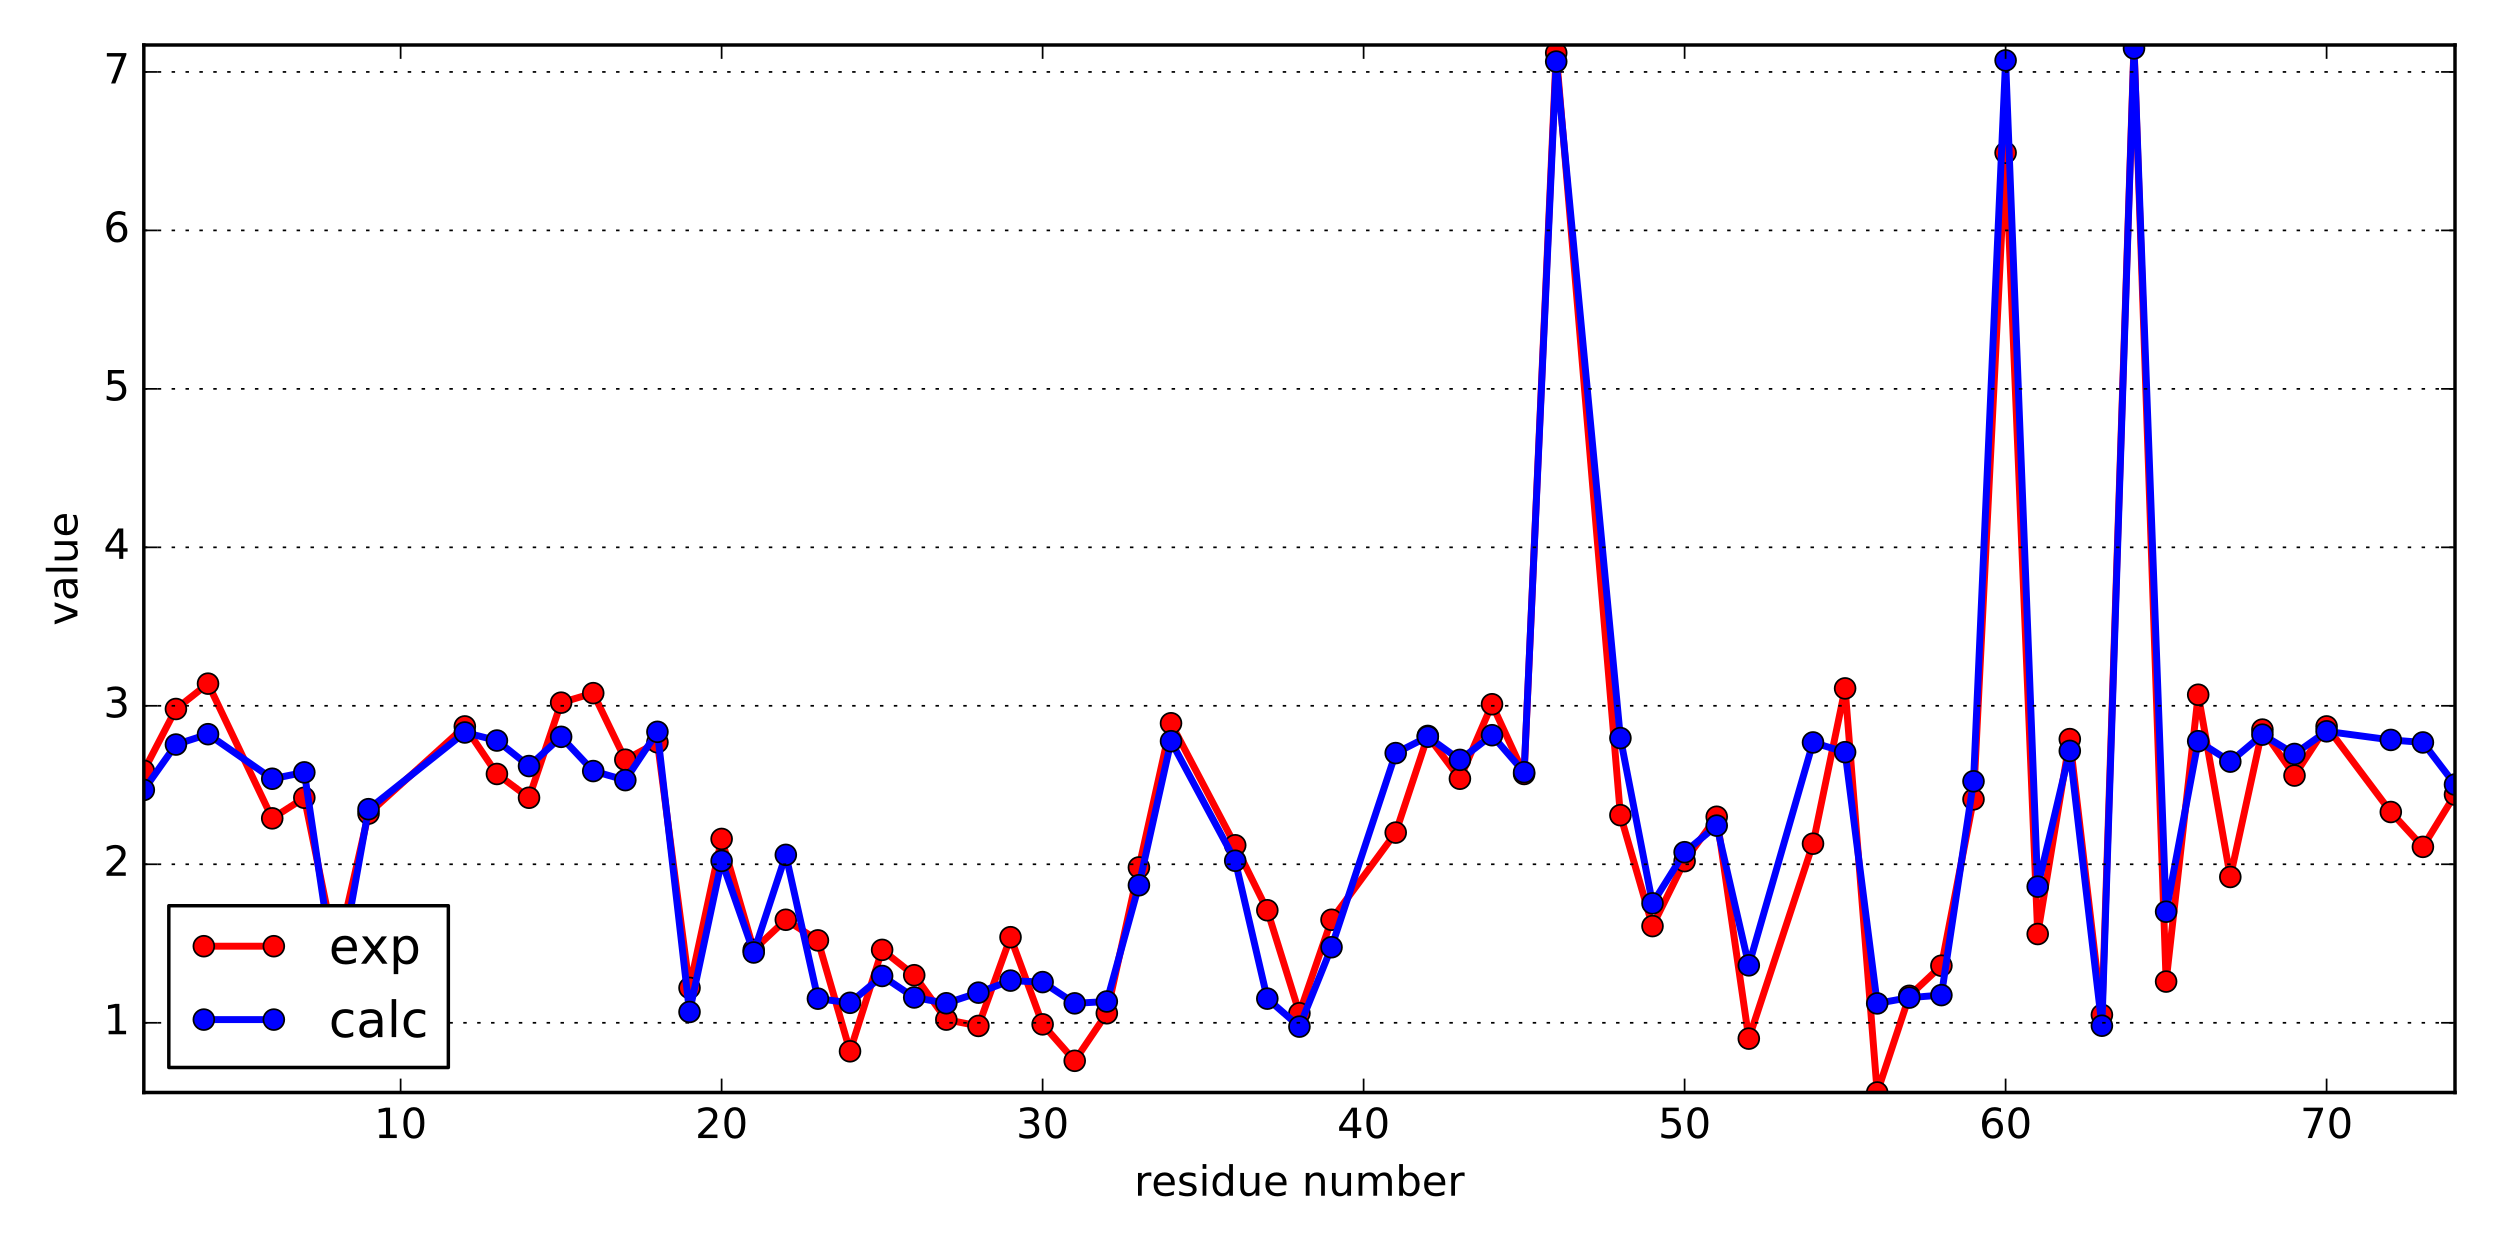 <?xml version="1.0" encoding="utf-8" standalone="no"?>
<!DOCTYPE svg PUBLIC "-//W3C//DTD SVG 1.1//EN"
  "http://www.w3.org/Graphics/SVG/1.1/DTD/svg11.dtd">
<!-- Created with matplotlib (http://matplotlib.org/) -->
<svg height="360pt" version="1.1" viewBox="0 0 720 360" width="720pt" xmlns="http://www.w3.org/2000/svg" xmlns:xlink="http://www.w3.org/1999/xlink">
 <defs>
  <style type="text/css">
*{stroke-linecap:butt;stroke-linejoin:round;stroke-miterlimit:100000;}
  </style>
 </defs>
 <g id="figure_1">
  <g id="patch_1">
   <path d="M 0 360 
L 720 360 
L 720 0 
L 0 0 
z
" style="fill:#ffffff;"/>
  </g>
  <g id="axes_1">
   <g id="patch_2">
    <path d="M 41.422 314.64 
L 707.04 314.64 
L 707.04 12.96 
L 41.422 12.96 
z
" style="fill:#ffffff;"/>
   </g>
   <g id="line2d_1">
    <path clip-path="url(#p1bf71e0ef7)" d="M 41.422 221.991 
L 50.667 204.191 
L 59.912 196.889 
L 78.401 235.683 
L 87.646 229.75 
L 96.891 274.933 
L 106.135 234.314 
L 133.869 209.212 
L 143.114 222.904 
L 152.359 229.75 
L 161.603 202.366 
L 170.848 199.627 
L 180.093 218.796 
L 189.338 213.776 
L 198.582 284.518 
L 207.827 241.616 
L 217.072 273.564 
L 226.316 264.892 
L 235.561 270.826 
L 244.806 302.774 
L 254.05 273.564 
L 263.295 280.866 
L 272.54 293.646 
L 281.784 295.471 
L 291.029 269.913 
L 300.274 295.015 
L 309.518 305.512 
L 318.763 291.82 
L 328.008 249.831 
L 337.252 208.299 
L 355.742 243.442 
L 364.987 262.154 
L 374.231 291.82 
L 383.476 264.892 
L 401.965 239.79 
L 411.21 211.95 
L 420.455 224.273 
L 429.699 202.822 
L 438.944 222.904 
L 448.189 15.242 
L 466.678 234.77 
L 475.923 266.718 
L 485.168 248.006 
L 494.412 235.227 
L 503.657 299.122 
L 522.146 242.985 
L 531.391 198.258 
L 540.636 314.64 
L 549.88 286.8 
L 559.125 278.128 
L 568.37 230.206 
L 577.614 43.995 
L 586.859 269 
L 596.104 212.863 
L 605.348 292.276 
L 614.593 12.96 
L 623.838 282.692 
L 633.082 200.084 
L 642.327 252.57 
L 651.572 210.125 
L 660.817 223.36 
L 670.061 209.212 
L 688.551 233.857 
L 697.795 243.898 
L 707.04 228.837 
" style="fill:none;stroke:#ff0000;stroke-linecap:square;stroke-width:2.0;"/>
    <defs>
     <path d="M 0 3 
C 0.796 3 1.559 2.684 2.121 2.121 
C 2.684 1.559 3 0.796 3 0 
C 3 -0.796 2.684 -1.559 2.121 -2.121 
C 1.559 -2.684 0.796 -3 0 -3 
C -0.796 -3 -1.559 -2.684 -2.121 -2.121 
C -2.684 -1.559 -3 -0.796 -3 0 
C -3 0.796 -2.684 1.559 -2.121 2.121 
C -1.559 2.684 -0.796 3 0 3 
z
" id="m02f20ccd3f" style="stroke:#000000;stroke-width:0.5;"/>
    </defs>
    <g clip-path="url(#p1bf71e0ef7)">
     <use style="fill:#ff0000;stroke:#000000;stroke-width:0.5;" x="41.422" xlink:href="#m02f20ccd3f" y="221.991"/>
     <use style="fill:#ff0000;stroke:#000000;stroke-width:0.5;" x="50.667" xlink:href="#m02f20ccd3f" y="204.191"/>
     <use style="fill:#ff0000;stroke:#000000;stroke-width:0.5;" x="59.912" xlink:href="#m02f20ccd3f" y="196.889"/>
     <use style="fill:#ff0000;stroke:#000000;stroke-width:0.5;" x="78.401" xlink:href="#m02f20ccd3f" y="235.683"/>
     <use style="fill:#ff0000;stroke:#000000;stroke-width:0.5;" x="87.646" xlink:href="#m02f20ccd3f" y="229.75"/>
     <use style="fill:#ff0000;stroke:#000000;stroke-width:0.5;" x="96.891" xlink:href="#m02f20ccd3f" y="274.933"/>
     <use style="fill:#ff0000;stroke:#000000;stroke-width:0.5;" x="106.135" xlink:href="#m02f20ccd3f" y="234.314"/>
     <use style="fill:#ff0000;stroke:#000000;stroke-width:0.5;" x="133.869" xlink:href="#m02f20ccd3f" y="209.212"/>
     <use style="fill:#ff0000;stroke:#000000;stroke-width:0.5;" x="143.114" xlink:href="#m02f20ccd3f" y="222.904"/>
     <use style="fill:#ff0000;stroke:#000000;stroke-width:0.5;" x="152.359" xlink:href="#m02f20ccd3f" y="229.75"/>
     <use style="fill:#ff0000;stroke:#000000;stroke-width:0.5;" x="161.603" xlink:href="#m02f20ccd3f" y="202.366"/>
     <use style="fill:#ff0000;stroke:#000000;stroke-width:0.5;" x="170.848" xlink:href="#m02f20ccd3f" y="199.627"/>
     <use style="fill:#ff0000;stroke:#000000;stroke-width:0.5;" x="180.093" xlink:href="#m02f20ccd3f" y="218.796"/>
     <use style="fill:#ff0000;stroke:#000000;stroke-width:0.5;" x="189.338" xlink:href="#m02f20ccd3f" y="213.776"/>
     <use style="fill:#ff0000;stroke:#000000;stroke-width:0.5;" x="198.582" xlink:href="#m02f20ccd3f" y="284.518"/>
     <use style="fill:#ff0000;stroke:#000000;stroke-width:0.5;" x="207.827" xlink:href="#m02f20ccd3f" y="241.616"/>
     <use style="fill:#ff0000;stroke:#000000;stroke-width:0.5;" x="217.072" xlink:href="#m02f20ccd3f" y="273.564"/>
     <use style="fill:#ff0000;stroke:#000000;stroke-width:0.5;" x="226.316" xlink:href="#m02f20ccd3f" y="264.892"/>
     <use style="fill:#ff0000;stroke:#000000;stroke-width:0.5;" x="235.561" xlink:href="#m02f20ccd3f" y="270.826"/>
     <use style="fill:#ff0000;stroke:#000000;stroke-width:0.5;" x="244.806" xlink:href="#m02f20ccd3f" y="302.774"/>
     <use style="fill:#ff0000;stroke:#000000;stroke-width:0.5;" x="254.05" xlink:href="#m02f20ccd3f" y="273.564"/>
     <use style="fill:#ff0000;stroke:#000000;stroke-width:0.5;" x="263.295" xlink:href="#m02f20ccd3f" y="280.866"/>
     <use style="fill:#ff0000;stroke:#000000;stroke-width:0.5;" x="272.54" xlink:href="#m02f20ccd3f" y="293.646"/>
     <use style="fill:#ff0000;stroke:#000000;stroke-width:0.5;" x="281.784" xlink:href="#m02f20ccd3f" y="295.471"/>
     <use style="fill:#ff0000;stroke:#000000;stroke-width:0.5;" x="291.029" xlink:href="#m02f20ccd3f" y="269.913"/>
     <use style="fill:#ff0000;stroke:#000000;stroke-width:0.5;" x="300.274" xlink:href="#m02f20ccd3f" y="295.015"/>
     <use style="fill:#ff0000;stroke:#000000;stroke-width:0.5;" x="309.518" xlink:href="#m02f20ccd3f" y="305.512"/>
     <use style="fill:#ff0000;stroke:#000000;stroke-width:0.5;" x="318.763" xlink:href="#m02f20ccd3f" y="291.82"/>
     <use style="fill:#ff0000;stroke:#000000;stroke-width:0.5;" x="328.008" xlink:href="#m02f20ccd3f" y="249.831"/>
     <use style="fill:#ff0000;stroke:#000000;stroke-width:0.5;" x="337.252" xlink:href="#m02f20ccd3f" y="208.299"/>
     <use style="fill:#ff0000;stroke:#000000;stroke-width:0.5;" x="355.742" xlink:href="#m02f20ccd3f" y="243.442"/>
     <use style="fill:#ff0000;stroke:#000000;stroke-width:0.5;" x="364.987" xlink:href="#m02f20ccd3f" y="262.154"/>
     <use style="fill:#ff0000;stroke:#000000;stroke-width:0.5;" x="374.231" xlink:href="#m02f20ccd3f" y="291.82"/>
     <use style="fill:#ff0000;stroke:#000000;stroke-width:0.5;" x="383.476" xlink:href="#m02f20ccd3f" y="264.892"/>
     <use style="fill:#ff0000;stroke:#000000;stroke-width:0.5;" x="401.965" xlink:href="#m02f20ccd3f" y="239.79"/>
     <use style="fill:#ff0000;stroke:#000000;stroke-width:0.5;" x="411.21" xlink:href="#m02f20ccd3f" y="211.95"/>
     <use style="fill:#ff0000;stroke:#000000;stroke-width:0.5;" x="420.455" xlink:href="#m02f20ccd3f" y="224.273"/>
     <use style="fill:#ff0000;stroke:#000000;stroke-width:0.5;" x="429.699" xlink:href="#m02f20ccd3f" y="202.822"/>
     <use style="fill:#ff0000;stroke:#000000;stroke-width:0.5;" x="438.944" xlink:href="#m02f20ccd3f" y="222.904"/>
     <use style="fill:#ff0000;stroke:#000000;stroke-width:0.5;" x="448.189" xlink:href="#m02f20ccd3f" y="15.242"/>
     <use style="fill:#ff0000;stroke:#000000;stroke-width:0.5;" x="466.678" xlink:href="#m02f20ccd3f" y="234.77"/>
     <use style="fill:#ff0000;stroke:#000000;stroke-width:0.5;" x="475.923" xlink:href="#m02f20ccd3f" y="266.718"/>
     <use style="fill:#ff0000;stroke:#000000;stroke-width:0.5;" x="485.168" xlink:href="#m02f20ccd3f" y="248.006"/>
     <use style="fill:#ff0000;stroke:#000000;stroke-width:0.5;" x="494.412" xlink:href="#m02f20ccd3f" y="235.227"/>
     <use style="fill:#ff0000;stroke:#000000;stroke-width:0.5;" x="503.657" xlink:href="#m02f20ccd3f" y="299.122"/>
     <use style="fill:#ff0000;stroke:#000000;stroke-width:0.5;" x="522.146" xlink:href="#m02f20ccd3f" y="242.985"/>
     <use style="fill:#ff0000;stroke:#000000;stroke-width:0.5;" x="531.391" xlink:href="#m02f20ccd3f" y="198.258"/>
     <use style="fill:#ff0000;stroke:#000000;stroke-width:0.5;" x="540.636" xlink:href="#m02f20ccd3f" y="314.64"/>
     <use style="fill:#ff0000;stroke:#000000;stroke-width:0.5;" x="549.88" xlink:href="#m02f20ccd3f" y="286.8"/>
     <use style="fill:#ff0000;stroke:#000000;stroke-width:0.5;" x="559.125" xlink:href="#m02f20ccd3f" y="278.128"/>
     <use style="fill:#ff0000;stroke:#000000;stroke-width:0.5;" x="568.37" xlink:href="#m02f20ccd3f" y="230.206"/>
     <use style="fill:#ff0000;stroke:#000000;stroke-width:0.5;" x="577.614" xlink:href="#m02f20ccd3f" y="43.995"/>
     <use style="fill:#ff0000;stroke:#000000;stroke-width:0.5;" x="586.859" xlink:href="#m02f20ccd3f" y="269"/>
     <use style="fill:#ff0000;stroke:#000000;stroke-width:0.5;" x="596.104" xlink:href="#m02f20ccd3f" y="212.863"/>
     <use style="fill:#ff0000;stroke:#000000;stroke-width:0.5;" x="605.348" xlink:href="#m02f20ccd3f" y="292.276"/>
     <use style="fill:#ff0000;stroke:#000000;stroke-width:0.5;" x="614.593" xlink:href="#m02f20ccd3f" y="12.96"/>
     <use style="fill:#ff0000;stroke:#000000;stroke-width:0.5;" x="623.838" xlink:href="#m02f20ccd3f" y="282.692"/>
     <use style="fill:#ff0000;stroke:#000000;stroke-width:0.5;" x="633.082" xlink:href="#m02f20ccd3f" y="200.084"/>
     <use style="fill:#ff0000;stroke:#000000;stroke-width:0.5;" x="642.327" xlink:href="#m02f20ccd3f" y="252.57"/>
     <use style="fill:#ff0000;stroke:#000000;stroke-width:0.5;" x="651.572" xlink:href="#m02f20ccd3f" y="210.125"/>
     <use style="fill:#ff0000;stroke:#000000;stroke-width:0.5;" x="660.817" xlink:href="#m02f20ccd3f" y="223.36"/>
     <use style="fill:#ff0000;stroke:#000000;stroke-width:0.5;" x="670.061" xlink:href="#m02f20ccd3f" y="209.212"/>
     <use style="fill:#ff0000;stroke:#000000;stroke-width:0.5;" x="688.551" xlink:href="#m02f20ccd3f" y="233.857"/>
     <use style="fill:#ff0000;stroke:#000000;stroke-width:0.5;" x="697.795" xlink:href="#m02f20ccd3f" y="243.898"/>
     <use style="fill:#ff0000;stroke:#000000;stroke-width:0.5;" x="707.04" xlink:href="#m02f20ccd3f" y="228.837"/>
    </g>
   </g>
   <g id="line2d_2">
    <path clip-path="url(#p1bf71e0ef7)" d="M 41.422 227.495 
L 50.667 214.431 
L 59.912 211.444 
L 78.401 224.279 
L 87.646 222.444 
L 96.891 284.603 
L 106.135 233.041 
L 133.869 210.957 
L 143.114 213.276 
L 152.359 220.624 
L 161.603 212.209 
L 170.848 222.067 
L 180.093 224.68 
L 189.338 210.766 
L 198.582 291.448 
L 207.827 247.94 
L 217.072 274.32 
L 226.316 246.2 
L 235.561 287.617 
L 244.806 288.808 
L 254.05 281.083 
L 263.295 287.266 
L 272.54 288.939 
L 281.784 285.882 
L 291.029 282.419 
L 300.274 282.845 
L 309.518 288.965 
L 318.763 288.43 
L 328.008 254.954 
L 337.252 213.466 
L 355.742 247.894 
L 364.987 287.61 
L 374.231 295.668 
L 383.476 272.803 
L 401.965 216.891 
L 411.21 212.174 
L 420.455 218.847 
L 429.699 211.742 
L 438.944 222.403 
L 448.189 17.736 
L 466.678 212.571 
L 475.923 260.168 
L 485.168 245.437 
L 494.412 237.78 
L 503.657 278.02 
L 522.146 213.825 
L 531.391 216.625 
L 540.636 288.983 
L 549.88 287.311 
L 559.125 286.593 
L 568.37 225.015 
L 577.614 17.395 
L 586.859 255.352 
L 596.104 216.259 
L 605.348 295.405 
L 614.593 13.938 
L 623.838 262.568 
L 633.082 213.465 
L 642.327 219.349 
L 651.572 211.577 
L 660.817 217.145 
L 670.061 210.619 
L 688.551 213.101 
L 697.795 213.826 
L 707.04 225.945 
" style="fill:none;stroke:#0000ff;stroke-linecap:square;stroke-width:2.0;"/>
    <defs>
     <path d="M 0 3 
C 0.796 3 1.559 2.684 2.121 2.121 
C 2.684 1.559 3 0.796 3 0 
C 3 -0.796 2.684 -1.559 2.121 -2.121 
C 1.559 -2.684 0.796 -3 0 -3 
C -0.796 -3 -1.559 -2.684 -2.121 -2.121 
C -2.684 -1.559 -3 -0.796 -3 0 
C -3 0.796 -2.684 1.559 -2.121 2.121 
C -1.559 2.684 -0.796 3 0 3 
z
" id="mcdd47c6723" style="stroke:#000000;stroke-width:0.5;"/>
    </defs>
    <g clip-path="url(#p1bf71e0ef7)">
     <use style="fill:#0000ff;stroke:#000000;stroke-width:0.5;" x="41.422" xlink:href="#mcdd47c6723" y="227.495"/>
     <use style="fill:#0000ff;stroke:#000000;stroke-width:0.5;" x="50.667" xlink:href="#mcdd47c6723" y="214.431"/>
     <use style="fill:#0000ff;stroke:#000000;stroke-width:0.5;" x="59.912" xlink:href="#mcdd47c6723" y="211.444"/>
     <use style="fill:#0000ff;stroke:#000000;stroke-width:0.5;" x="78.401" xlink:href="#mcdd47c6723" y="224.279"/>
     <use style="fill:#0000ff;stroke:#000000;stroke-width:0.5;" x="87.646" xlink:href="#mcdd47c6723" y="222.444"/>
     <use style="fill:#0000ff;stroke:#000000;stroke-width:0.5;" x="96.891" xlink:href="#mcdd47c6723" y="284.603"/>
     <use style="fill:#0000ff;stroke:#000000;stroke-width:0.5;" x="106.135" xlink:href="#mcdd47c6723" y="233.041"/>
     <use style="fill:#0000ff;stroke:#000000;stroke-width:0.5;" x="133.869" xlink:href="#mcdd47c6723" y="210.957"/>
     <use style="fill:#0000ff;stroke:#000000;stroke-width:0.5;" x="143.114" xlink:href="#mcdd47c6723" y="213.276"/>
     <use style="fill:#0000ff;stroke:#000000;stroke-width:0.5;" x="152.359" xlink:href="#mcdd47c6723" y="220.624"/>
     <use style="fill:#0000ff;stroke:#000000;stroke-width:0.5;" x="161.603" xlink:href="#mcdd47c6723" y="212.209"/>
     <use style="fill:#0000ff;stroke:#000000;stroke-width:0.5;" x="170.848" xlink:href="#mcdd47c6723" y="222.067"/>
     <use style="fill:#0000ff;stroke:#000000;stroke-width:0.5;" x="180.093" xlink:href="#mcdd47c6723" y="224.68"/>
     <use style="fill:#0000ff;stroke:#000000;stroke-width:0.5;" x="189.338" xlink:href="#mcdd47c6723" y="210.766"/>
     <use style="fill:#0000ff;stroke:#000000;stroke-width:0.5;" x="198.582" xlink:href="#mcdd47c6723" y="291.448"/>
     <use style="fill:#0000ff;stroke:#000000;stroke-width:0.5;" x="207.827" xlink:href="#mcdd47c6723" y="247.94"/>
     <use style="fill:#0000ff;stroke:#000000;stroke-width:0.5;" x="217.072" xlink:href="#mcdd47c6723" y="274.32"/>
     <use style="fill:#0000ff;stroke:#000000;stroke-width:0.5;" x="226.316" xlink:href="#mcdd47c6723" y="246.2"/>
     <use style="fill:#0000ff;stroke:#000000;stroke-width:0.5;" x="235.561" xlink:href="#mcdd47c6723" y="287.617"/>
     <use style="fill:#0000ff;stroke:#000000;stroke-width:0.5;" x="244.806" xlink:href="#mcdd47c6723" y="288.808"/>
     <use style="fill:#0000ff;stroke:#000000;stroke-width:0.5;" x="254.05" xlink:href="#mcdd47c6723" y="281.083"/>
     <use style="fill:#0000ff;stroke:#000000;stroke-width:0.5;" x="263.295" xlink:href="#mcdd47c6723" y="287.266"/>
     <use style="fill:#0000ff;stroke:#000000;stroke-width:0.5;" x="272.54" xlink:href="#mcdd47c6723" y="288.939"/>
     <use style="fill:#0000ff;stroke:#000000;stroke-width:0.5;" x="281.784" xlink:href="#mcdd47c6723" y="285.882"/>
     <use style="fill:#0000ff;stroke:#000000;stroke-width:0.5;" x="291.029" xlink:href="#mcdd47c6723" y="282.419"/>
     <use style="fill:#0000ff;stroke:#000000;stroke-width:0.5;" x="300.274" xlink:href="#mcdd47c6723" y="282.845"/>
     <use style="fill:#0000ff;stroke:#000000;stroke-width:0.5;" x="309.518" xlink:href="#mcdd47c6723" y="288.965"/>
     <use style="fill:#0000ff;stroke:#000000;stroke-width:0.5;" x="318.763" xlink:href="#mcdd47c6723" y="288.43"/>
     <use style="fill:#0000ff;stroke:#000000;stroke-width:0.5;" x="328.008" xlink:href="#mcdd47c6723" y="254.954"/>
     <use style="fill:#0000ff;stroke:#000000;stroke-width:0.5;" x="337.252" xlink:href="#mcdd47c6723" y="213.466"/>
     <use style="fill:#0000ff;stroke:#000000;stroke-width:0.5;" x="355.742" xlink:href="#mcdd47c6723" y="247.894"/>
     <use style="fill:#0000ff;stroke:#000000;stroke-width:0.5;" x="364.987" xlink:href="#mcdd47c6723" y="287.61"/>
     <use style="fill:#0000ff;stroke:#000000;stroke-width:0.5;" x="374.231" xlink:href="#mcdd47c6723" y="295.668"/>
     <use style="fill:#0000ff;stroke:#000000;stroke-width:0.5;" x="383.476" xlink:href="#mcdd47c6723" y="272.803"/>
     <use style="fill:#0000ff;stroke:#000000;stroke-width:0.5;" x="401.965" xlink:href="#mcdd47c6723" y="216.891"/>
     <use style="fill:#0000ff;stroke:#000000;stroke-width:0.5;" x="411.21" xlink:href="#mcdd47c6723" y="212.174"/>
     <use style="fill:#0000ff;stroke:#000000;stroke-width:0.5;" x="420.455" xlink:href="#mcdd47c6723" y="218.847"/>
     <use style="fill:#0000ff;stroke:#000000;stroke-width:0.5;" x="429.699" xlink:href="#mcdd47c6723" y="211.742"/>
     <use style="fill:#0000ff;stroke:#000000;stroke-width:0.5;" x="438.944" xlink:href="#mcdd47c6723" y="222.403"/>
     <use style="fill:#0000ff;stroke:#000000;stroke-width:0.5;" x="448.189" xlink:href="#mcdd47c6723" y="17.736"/>
     <use style="fill:#0000ff;stroke:#000000;stroke-width:0.5;" x="466.678" xlink:href="#mcdd47c6723" y="212.571"/>
     <use style="fill:#0000ff;stroke:#000000;stroke-width:0.5;" x="475.923" xlink:href="#mcdd47c6723" y="260.168"/>
     <use style="fill:#0000ff;stroke:#000000;stroke-width:0.5;" x="485.168" xlink:href="#mcdd47c6723" y="245.437"/>
     <use style="fill:#0000ff;stroke:#000000;stroke-width:0.5;" x="494.412" xlink:href="#mcdd47c6723" y="237.78"/>
     <use style="fill:#0000ff;stroke:#000000;stroke-width:0.5;" x="503.657" xlink:href="#mcdd47c6723" y="278.02"/>
     <use style="fill:#0000ff;stroke:#000000;stroke-width:0.5;" x="522.146" xlink:href="#mcdd47c6723" y="213.825"/>
     <use style="fill:#0000ff;stroke:#000000;stroke-width:0.5;" x="531.391" xlink:href="#mcdd47c6723" y="216.625"/>
     <use style="fill:#0000ff;stroke:#000000;stroke-width:0.5;" x="540.636" xlink:href="#mcdd47c6723" y="288.983"/>
     <use style="fill:#0000ff;stroke:#000000;stroke-width:0.5;" x="549.88" xlink:href="#mcdd47c6723" y="287.311"/>
     <use style="fill:#0000ff;stroke:#000000;stroke-width:0.5;" x="559.125" xlink:href="#mcdd47c6723" y="286.593"/>
     <use style="fill:#0000ff;stroke:#000000;stroke-width:0.5;" x="568.37" xlink:href="#mcdd47c6723" y="225.015"/>
     <use style="fill:#0000ff;stroke:#000000;stroke-width:0.5;" x="577.614" xlink:href="#mcdd47c6723" y="17.395"/>
     <use style="fill:#0000ff;stroke:#000000;stroke-width:0.5;" x="586.859" xlink:href="#mcdd47c6723" y="255.352"/>
     <use style="fill:#0000ff;stroke:#000000;stroke-width:0.5;" x="596.104" xlink:href="#mcdd47c6723" y="216.259"/>
     <use style="fill:#0000ff;stroke:#000000;stroke-width:0.5;" x="605.348" xlink:href="#mcdd47c6723" y="295.405"/>
     <use style="fill:#0000ff;stroke:#000000;stroke-width:0.5;" x="614.593" xlink:href="#mcdd47c6723" y="13.938"/>
     <use style="fill:#0000ff;stroke:#000000;stroke-width:0.5;" x="623.838" xlink:href="#mcdd47c6723" y="262.568"/>
     <use style="fill:#0000ff;stroke:#000000;stroke-width:0.5;" x="633.082" xlink:href="#mcdd47c6723" y="213.465"/>
     <use style="fill:#0000ff;stroke:#000000;stroke-width:0.5;" x="642.327" xlink:href="#mcdd47c6723" y="219.349"/>
     <use style="fill:#0000ff;stroke:#000000;stroke-width:0.5;" x="651.572" xlink:href="#mcdd47c6723" y="211.577"/>
     <use style="fill:#0000ff;stroke:#000000;stroke-width:0.5;" x="660.817" xlink:href="#mcdd47c6723" y="217.145"/>
     <use style="fill:#0000ff;stroke:#000000;stroke-width:0.5;" x="670.061" xlink:href="#mcdd47c6723" y="210.619"/>
     <use style="fill:#0000ff;stroke:#000000;stroke-width:0.5;" x="688.551" xlink:href="#mcdd47c6723" y="213.101"/>
     <use style="fill:#0000ff;stroke:#000000;stroke-width:0.5;" x="697.795" xlink:href="#mcdd47c6723" y="213.826"/>
     <use style="fill:#0000ff;stroke:#000000;stroke-width:0.5;" x="707.04" xlink:href="#mcdd47c6723" y="225.945"/>
    </g>
   </g>
   <g id="patch_3">
    <path d="M 41.422 12.96 
L 707.04 12.96 
" style="fill:none;stroke:#000000;stroke-linecap:square;stroke-linejoin:miter;"/>
   </g>
   <g id="patch_4">
    <path d="M 41.422 314.64 
L 41.422 12.96 
" style="fill:none;stroke:#000000;stroke-linecap:square;stroke-linejoin:miter;"/>
   </g>
   <g id="patch_5">
    <path d="M 41.422 314.64 
L 707.04 314.64 
" style="fill:none;stroke:#000000;stroke-linecap:square;stroke-linejoin:miter;"/>
   </g>
   <g id="patch_6">
    <path d="M 707.04 314.64 
L 707.04 12.96 
" style="fill:none;stroke:#000000;stroke-linecap:square;stroke-linejoin:miter;"/>
   </g>
   <g id="matplotlib.axis_1">
    <g id="xtick_1">
     <g id="line2d_3">
      <defs>
       <path d="M 0 0 
L 0 -4 
" id="md17b42df98" style="stroke:#000000;stroke-width:0.5;"/>
      </defs>
      <g>
       <use style="stroke:#000000;stroke-width:0.5;" x="115.38" xlink:href="#md17b42df98" y="314.64"/>
      </g>
     </g>
     <g id="line2d_4">
      <defs>
       <path d="M 0 0 
L 0 4 
" id="m6a4fee6c18" style="stroke:#000000;stroke-width:0.5;"/>
      </defs>
      <g>
       <use style="stroke:#000000;stroke-width:0.5;" x="115.38" xlink:href="#m6a4fee6c18" y="12.96"/>
      </g>
     </g>
     <g id="text_1">
      <!-- 10 -->
      <defs>
       <path d="M 12.406 8.297 
L 28.516 8.297 
L 28.516 63.922 
L 10.984 60.406 
L 10.984 69.391 
L 28.422 72.906 
L 38.281 72.906 
L 38.281 8.297 
L 54.391 8.297 
L 54.391 0 
L 12.406 0 
z
" id="BitstreamVeraSans-Roman-31"/>
       <path d="M 31.781 66.406 
Q 24.172 66.406 20.328 58.906 
Q 16.5 51.422 16.5 36.375 
Q 16.5 21.391 20.328 13.891 
Q 24.172 6.391 31.781 6.391 
Q 39.453 6.391 43.281 13.891 
Q 47.125 21.391 47.125 36.375 
Q 47.125 51.422 43.281 58.906 
Q 39.453 66.406 31.781 66.406 
M 31.781 74.219 
Q 44.047 74.219 50.516 64.516 
Q 56.984 54.828 56.984 36.375 
Q 56.984 17.969 50.516 8.266 
Q 44.047 -1.422 31.781 -1.422 
Q 19.531 -1.422 13.062 8.266 
Q 6.594 17.969 6.594 36.375 
Q 6.594 54.828 13.062 64.516 
Q 19.531 74.219 31.781 74.219 
" id="BitstreamVeraSans-Roman-30"/>
      </defs>
      <g transform="translate(107.745 327.758)scale(0.12 -0.12)">
       <use xlink:href="#BitstreamVeraSans-Roman-31"/>
       <use x="63.623" xlink:href="#BitstreamVeraSans-Roman-30"/>
      </g>
     </g>
    </g>
    <g id="xtick_2">
     <g id="line2d_5">
      <g>
       <use style="stroke:#000000;stroke-width:0.5;" x="207.827" xlink:href="#md17b42df98" y="314.64"/>
      </g>
     </g>
     <g id="line2d_6">
      <g>
       <use style="stroke:#000000;stroke-width:0.5;" x="207.827" xlink:href="#m6a4fee6c18" y="12.96"/>
      </g>
     </g>
     <g id="text_2">
      <!-- 20 -->
      <defs>
       <path d="M 19.188 8.297 
L 53.609 8.297 
L 53.609 0 
L 7.328 0 
L 7.328 8.297 
Q 12.938 14.109 22.625 23.891 
Q 32.328 33.688 34.812 36.531 
Q 39.547 41.844 41.422 45.531 
Q 43.312 49.219 43.312 52.781 
Q 43.312 58.594 39.234 62.25 
Q 35.156 65.922 28.609 65.922 
Q 23.969 65.922 18.812 64.312 
Q 13.672 62.703 7.812 59.422 
L 7.812 69.391 
Q 13.766 71.781 18.938 73 
Q 24.125 74.219 28.422 74.219 
Q 39.75 74.219 46.484 68.547 
Q 53.219 62.891 53.219 53.422 
Q 53.219 48.922 51.531 44.891 
Q 49.859 40.875 45.406 35.406 
Q 44.188 33.984 37.641 27.219 
Q 31.109 20.453 19.188 8.297 
" id="BitstreamVeraSans-Roman-32"/>
      </defs>
      <g transform="translate(200.192 327.758)scale(0.12 -0.12)">
       <use xlink:href="#BitstreamVeraSans-Roman-32"/>
       <use x="63.623" xlink:href="#BitstreamVeraSans-Roman-30"/>
      </g>
     </g>
    </g>
    <g id="xtick_3">
     <g id="line2d_7">
      <g>
       <use style="stroke:#000000;stroke-width:0.5;" x="300.274" xlink:href="#md17b42df98" y="314.64"/>
      </g>
     </g>
     <g id="line2d_8">
      <g>
       <use style="stroke:#000000;stroke-width:0.5;" x="300.274" xlink:href="#m6a4fee6c18" y="12.96"/>
      </g>
     </g>
     <g id="text_3">
      <!-- 30 -->
      <defs>
       <path d="M 40.578 39.312 
Q 47.656 37.797 51.625 33 
Q 55.609 28.219 55.609 21.188 
Q 55.609 10.406 48.188 4.484 
Q 40.766 -1.422 27.094 -1.422 
Q 22.516 -1.422 17.656 -0.516 
Q 12.797 0.391 7.625 2.203 
L 7.625 11.719 
Q 11.719 9.328 16.594 8.109 
Q 21.484 6.891 26.812 6.891 
Q 36.078 6.891 40.938 10.547 
Q 45.797 14.203 45.797 21.188 
Q 45.797 27.641 41.281 31.266 
Q 36.766 34.906 28.719 34.906 
L 20.219 34.906 
L 20.219 43.016 
L 29.109 43.016 
Q 36.375 43.016 40.234 45.922 
Q 44.094 48.828 44.094 54.297 
Q 44.094 59.906 40.109 62.906 
Q 36.141 65.922 28.719 65.922 
Q 24.656 65.922 20.016 65.031 
Q 15.375 64.156 9.812 62.312 
L 9.812 71.094 
Q 15.438 72.656 20.344 73.438 
Q 25.25 74.219 29.594 74.219 
Q 40.828 74.219 47.359 69.109 
Q 53.906 64.016 53.906 55.328 
Q 53.906 49.266 50.438 45.094 
Q 46.969 40.922 40.578 39.312 
" id="BitstreamVeraSans-Roman-33"/>
      </defs>
      <g transform="translate(292.639 327.758)scale(0.12 -0.12)">
       <use xlink:href="#BitstreamVeraSans-Roman-33"/>
       <use x="63.623" xlink:href="#BitstreamVeraSans-Roman-30"/>
      </g>
     </g>
    </g>
    <g id="xtick_4">
     <g id="line2d_9">
      <g>
       <use style="stroke:#000000;stroke-width:0.5;" x="392.721" xlink:href="#md17b42df98" y="314.64"/>
      </g>
     </g>
     <g id="line2d_10">
      <g>
       <use style="stroke:#000000;stroke-width:0.5;" x="392.721" xlink:href="#m6a4fee6c18" y="12.96"/>
      </g>
     </g>
     <g id="text_4">
      <!-- 40 -->
      <defs>
       <path d="M 37.797 64.312 
L 12.891 25.391 
L 37.797 25.391 
z
M 35.203 72.906 
L 47.609 72.906 
L 47.609 25.391 
L 58.016 25.391 
L 58.016 17.188 
L 47.609 17.188 
L 47.609 0 
L 37.797 0 
L 37.797 17.188 
L 4.891 17.188 
L 4.891 26.703 
z
" id="BitstreamVeraSans-Roman-34"/>
      </defs>
      <g transform="translate(385.086 327.758)scale(0.12 -0.12)">
       <use xlink:href="#BitstreamVeraSans-Roman-34"/>
       <use x="63.623" xlink:href="#BitstreamVeraSans-Roman-30"/>
      </g>
     </g>
    </g>
    <g id="xtick_5">
     <g id="line2d_11">
      <g>
       <use style="stroke:#000000;stroke-width:0.5;" x="485.168" xlink:href="#md17b42df98" y="314.64"/>
      </g>
     </g>
     <g id="line2d_12">
      <g>
       <use style="stroke:#000000;stroke-width:0.5;" x="485.168" xlink:href="#m6a4fee6c18" y="12.96"/>
      </g>
     </g>
     <g id="text_5">
      <!-- 50 -->
      <defs>
       <path d="M 10.797 72.906 
L 49.516 72.906 
L 49.516 64.594 
L 19.828 64.594 
L 19.828 46.734 
Q 21.969 47.469 24.109 47.828 
Q 26.266 48.188 28.422 48.188 
Q 40.625 48.188 47.75 41.5 
Q 54.891 34.812 54.891 23.391 
Q 54.891 11.625 47.562 5.094 
Q 40.234 -1.422 26.906 -1.422 
Q 22.312 -1.422 17.547 -0.641 
Q 12.797 0.141 7.719 1.703 
L 7.719 11.625 
Q 12.109 9.234 16.797 8.062 
Q 21.484 6.891 26.703 6.891 
Q 35.156 6.891 40.078 11.328 
Q 45.016 15.766 45.016 23.391 
Q 45.016 31 40.078 35.438 
Q 35.156 39.891 26.703 39.891 
Q 22.75 39.891 18.812 39.016 
Q 14.891 38.141 10.797 36.281 
z
" id="BitstreamVeraSans-Roman-35"/>
      </defs>
      <g transform="translate(477.533 327.758)scale(0.12 -0.12)">
       <use xlink:href="#BitstreamVeraSans-Roman-35"/>
       <use x="63.623" xlink:href="#BitstreamVeraSans-Roman-30"/>
      </g>
     </g>
    </g>
    <g id="xtick_6">
     <g id="line2d_13">
      <g>
       <use style="stroke:#000000;stroke-width:0.5;" x="577.614" xlink:href="#md17b42df98" y="314.64"/>
      </g>
     </g>
     <g id="line2d_14">
      <g>
       <use style="stroke:#000000;stroke-width:0.5;" x="577.614" xlink:href="#m6a4fee6c18" y="12.96"/>
      </g>
     </g>
     <g id="text_6">
      <!-- 60 -->
      <defs>
       <path d="M 33.016 40.375 
Q 26.375 40.375 22.484 35.828 
Q 18.609 31.297 18.609 23.391 
Q 18.609 15.531 22.484 10.953 
Q 26.375 6.391 33.016 6.391 
Q 39.656 6.391 43.531 10.953 
Q 47.406 15.531 47.406 23.391 
Q 47.406 31.297 43.531 35.828 
Q 39.656 40.375 33.016 40.375 
M 52.594 71.297 
L 52.594 62.312 
Q 48.875 64.062 45.094 64.984 
Q 41.312 65.922 37.594 65.922 
Q 27.828 65.922 22.672 59.328 
Q 17.531 52.734 16.797 39.406 
Q 19.672 43.656 24.016 45.922 
Q 28.375 48.188 33.594 48.188 
Q 44.578 48.188 50.953 41.516 
Q 57.328 34.859 57.328 23.391 
Q 57.328 12.156 50.688 5.359 
Q 44.047 -1.422 33.016 -1.422 
Q 20.359 -1.422 13.672 8.266 
Q 6.984 17.969 6.984 36.375 
Q 6.984 53.656 15.188 63.938 
Q 23.391 74.219 37.203 74.219 
Q 40.922 74.219 44.703 73.484 
Q 48.484 72.75 52.594 71.297 
" id="BitstreamVeraSans-Roman-36"/>
      </defs>
      <g transform="translate(569.979 327.758)scale(0.12 -0.12)">
       <use xlink:href="#BitstreamVeraSans-Roman-36"/>
       <use x="63.623" xlink:href="#BitstreamVeraSans-Roman-30"/>
      </g>
     </g>
    </g>
    <g id="xtick_7">
     <g id="line2d_15">
      <g>
       <use style="stroke:#000000;stroke-width:0.5;" x="670.061" xlink:href="#md17b42df98" y="314.64"/>
      </g>
     </g>
     <g id="line2d_16">
      <g>
       <use style="stroke:#000000;stroke-width:0.5;" x="670.061" xlink:href="#m6a4fee6c18" y="12.96"/>
      </g>
     </g>
     <g id="text_7">
      <!-- 70 -->
      <defs>
       <path d="M 8.203 72.906 
L 55.078 72.906 
L 55.078 68.703 
L 28.609 0 
L 18.312 0 
L 43.219 64.594 
L 8.203 64.594 
z
" id="BitstreamVeraSans-Roman-37"/>
      </defs>
      <g transform="translate(662.426 327.758)scale(0.12 -0.12)">
       <use xlink:href="#BitstreamVeraSans-Roman-37"/>
       <use x="63.623" xlink:href="#BitstreamVeraSans-Roman-30"/>
      </g>
     </g>
    </g>
    <g id="text_8">
     <!-- residue number -->
     <defs>
      <path d="M 9.422 54.688 
L 18.406 54.688 
L 18.406 0 
L 9.422 0 
z
M 9.422 75.984 
L 18.406 75.984 
L 18.406 64.594 
L 9.422 64.594 
z
" id="BitstreamVeraSans-Roman-69"/>
      <path d="M 45.406 46.391 
L 45.406 75.984 
L 54.391 75.984 
L 54.391 0 
L 45.406 0 
L 45.406 8.203 
Q 42.578 3.328 38.25 0.953 
Q 33.938 -1.422 27.875 -1.422 
Q 17.969 -1.422 11.734 6.484 
Q 5.516 14.406 5.516 27.297 
Q 5.516 40.188 11.734 48.094 
Q 17.969 56 27.875 56 
Q 33.938 56 38.25 53.625 
Q 42.578 51.266 45.406 46.391 
M 14.797 27.297 
Q 14.797 17.391 18.875 11.75 
Q 22.953 6.109 30.078 6.109 
Q 37.203 6.109 41.297 11.75 
Q 45.406 17.391 45.406 27.297 
Q 45.406 37.203 41.297 42.844 
Q 37.203 48.484 30.078 48.484 
Q 22.953 48.484 18.875 42.844 
Q 14.797 37.203 14.797 27.297 
" id="BitstreamVeraSans-Roman-64"/>
      <path d="M 41.109 46.297 
Q 39.594 47.172 37.812 47.578 
Q 36.031 48 33.891 48 
Q 26.266 48 22.188 43.047 
Q 18.109 38.094 18.109 28.812 
L 18.109 0 
L 9.078 0 
L 9.078 54.688 
L 18.109 54.688 
L 18.109 46.188 
Q 20.953 51.172 25.484 53.578 
Q 30.031 56 36.531 56 
Q 37.453 56 38.578 55.875 
Q 39.703 55.766 41.062 55.516 
z
" id="BitstreamVeraSans-Roman-72"/>
      <path d="M 56.203 29.594 
L 56.203 25.203 
L 14.891 25.203 
Q 15.484 15.922 20.484 11.062 
Q 25.484 6.203 34.422 6.203 
Q 39.594 6.203 44.453 7.469 
Q 49.312 8.734 54.109 11.281 
L 54.109 2.781 
Q 49.266 0.734 44.188 -0.344 
Q 39.109 -1.422 33.891 -1.422 
Q 20.797 -1.422 13.156 6.188 
Q 5.516 13.812 5.516 26.812 
Q 5.516 40.234 12.766 48.109 
Q 20.016 56 32.328 56 
Q 43.359 56 49.781 48.891 
Q 56.203 41.797 56.203 29.594 
M 47.219 32.234 
Q 47.125 39.594 43.094 43.984 
Q 39.062 48.391 32.422 48.391 
Q 24.906 48.391 20.391 44.141 
Q 15.875 39.891 15.188 32.172 
z
" id="BitstreamVeraSans-Roman-65"/>
      <path d="M 8.5 21.578 
L 8.5 54.688 
L 17.484 54.688 
L 17.484 21.922 
Q 17.484 14.156 20.5 10.266 
Q 23.531 6.391 29.594 6.391 
Q 36.859 6.391 41.078 11.031 
Q 45.312 15.672 45.312 23.688 
L 45.312 54.688 
L 54.297 54.688 
L 54.297 0 
L 45.312 0 
L 45.312 8.406 
Q 42.047 3.422 37.719 1 
Q 33.406 -1.422 27.688 -1.422 
Q 18.266 -1.422 13.375 4.438 
Q 8.5 10.297 8.5 21.578 
" id="BitstreamVeraSans-Roman-75"/>
      <path d="M 52 44.188 
Q 55.375 50.25 60.062 53.125 
Q 64.75 56 71.094 56 
Q 79.641 56 84.281 50.016 
Q 88.922 44.047 88.922 33.016 
L 88.922 0 
L 79.891 0 
L 79.891 32.719 
Q 79.891 40.578 77.094 44.375 
Q 74.312 48.188 68.609 48.188 
Q 61.625 48.188 57.562 43.547 
Q 53.516 38.922 53.516 30.906 
L 53.516 0 
L 44.484 0 
L 44.484 32.719 
Q 44.484 40.625 41.703 44.406 
Q 38.922 48.188 33.109 48.188 
Q 26.219 48.188 22.156 43.531 
Q 18.109 38.875 18.109 30.906 
L 18.109 0 
L 9.078 0 
L 9.078 54.688 
L 18.109 54.688 
L 18.109 46.188 
Q 21.188 51.219 25.484 53.609 
Q 29.781 56 35.688 56 
Q 41.656 56 45.828 52.969 
Q 50 49.953 52 44.188 
" id="BitstreamVeraSans-Roman-6d"/>
      <path d="M 48.688 27.297 
Q 48.688 37.203 44.609 42.844 
Q 40.531 48.484 33.406 48.484 
Q 26.266 48.484 22.188 42.844 
Q 18.109 37.203 18.109 27.297 
Q 18.109 17.391 22.188 11.75 
Q 26.266 6.109 33.406 6.109 
Q 40.531 6.109 44.609 11.75 
Q 48.688 17.391 48.688 27.297 
M 18.109 46.391 
Q 20.953 51.266 25.266 53.625 
Q 29.594 56 35.594 56 
Q 45.562 56 51.781 48.094 
Q 58.016 40.188 58.016 27.297 
Q 58.016 14.406 51.781 6.484 
Q 45.562 -1.422 35.594 -1.422 
Q 29.594 -1.422 25.266 0.953 
Q 20.953 3.328 18.109 8.203 
L 18.109 0 
L 9.078 0 
L 9.078 75.984 
L 18.109 75.984 
z
" id="BitstreamVeraSans-Roman-62"/>
      <path d="M 54.891 33.016 
L 54.891 0 
L 45.906 0 
L 45.906 32.719 
Q 45.906 40.484 42.875 44.328 
Q 39.844 48.188 33.797 48.188 
Q 26.516 48.188 22.312 43.547 
Q 18.109 38.922 18.109 30.906 
L 18.109 0 
L 9.078 0 
L 9.078 54.688 
L 18.109 54.688 
L 18.109 46.188 
Q 21.344 51.125 25.703 53.562 
Q 30.078 56 35.797 56 
Q 45.219 56 50.047 50.172 
Q 54.891 44.344 54.891 33.016 
" id="BitstreamVeraSans-Roman-6e"/>
      <path d="M 44.281 53.078 
L 44.281 44.578 
Q 40.484 46.531 36.375 47.5 
Q 32.281 48.484 27.875 48.484 
Q 21.188 48.484 17.844 46.438 
Q 14.5 44.391 14.5 40.281 
Q 14.5 37.156 16.891 35.375 
Q 19.281 33.594 26.516 31.984 
L 29.594 31.297 
Q 39.156 29.25 43.188 25.516 
Q 47.219 21.781 47.219 15.094 
Q 47.219 7.469 41.188 3.016 
Q 35.156 -1.422 24.609 -1.422 
Q 20.219 -1.422 15.453 -0.562 
Q 10.688 0.297 5.422 2 
L 5.422 11.281 
Q 10.406 8.688 15.234 7.391 
Q 20.062 6.109 24.812 6.109 
Q 31.156 6.109 34.562 8.281 
Q 37.984 10.453 37.984 14.406 
Q 37.984 18.062 35.516 20.016 
Q 33.062 21.969 24.703 23.781 
L 21.578 24.516 
Q 13.234 26.266 9.516 29.906 
Q 5.812 33.547 5.812 39.891 
Q 5.812 47.609 11.281 51.797 
Q 16.75 56 26.812 56 
Q 31.781 56 36.172 55.266 
Q 40.578 54.547 44.281 53.078 
" id="BitstreamVeraSans-Roman-73"/>
      <path id="BitstreamVeraSans-Roman-20"/>
     </defs>
     <g transform="translate(326.655 344.372)scale(0.12 -0.12)">
      <use xlink:href="#BitstreamVeraSans-Roman-72"/>
      <use x="41.082" xlink:href="#BitstreamVeraSans-Roman-65"/>
      <use x="102.605" xlink:href="#BitstreamVeraSans-Roman-73"/>
      <use x="154.705" xlink:href="#BitstreamVeraSans-Roman-69"/>
      <use x="182.488" xlink:href="#BitstreamVeraSans-Roman-64"/>
      <use x="245.965" xlink:href="#BitstreamVeraSans-Roman-75"/>
      <use x="309.344" xlink:href="#BitstreamVeraSans-Roman-65"/>
      <use x="370.867" xlink:href="#BitstreamVeraSans-Roman-20"/>
      <use x="402.654" xlink:href="#BitstreamVeraSans-Roman-6e"/>
      <use x="466.033" xlink:href="#BitstreamVeraSans-Roman-75"/>
      <use x="529.412" xlink:href="#BitstreamVeraSans-Roman-6d"/>
      <use x="626.824" xlink:href="#BitstreamVeraSans-Roman-62"/>
      <use x="690.301" xlink:href="#BitstreamVeraSans-Roman-65"/>
      <use x="751.824" xlink:href="#BitstreamVeraSans-Roman-72"/>
     </g>
    </g>
   </g>
   <g id="matplotlib.axis_2">
    <g id="ytick_1">
     <g id="line2d_17">
      <path clip-path="url(#p1bf71e0ef7)" d="M 41.422 294.558 
L 707.04 294.558 
" style="fill:none;stroke:#000000;stroke-dasharray:1,3;stroke-dashoffset:0.0;stroke-width:0.5;"/>
     </g>
     <g id="line2d_18">
      <defs>
       <path d="M 0 0 
L 4 0 
" id="ma7d307773b" style="stroke:#000000;stroke-width:0.5;"/>
      </defs>
      <g>
       <use style="stroke:#000000;stroke-width:0.5;" x="41.422" xlink:href="#ma7d307773b" y="294.558"/>
      </g>
     </g>
     <g id="line2d_19">
      <defs>
       <path d="M 0 0 
L -4 0 
" id="m7436541a43" style="stroke:#000000;stroke-width:0.5;"/>
      </defs>
      <g>
       <use style="stroke:#000000;stroke-width:0.5;" x="707.04" xlink:href="#m7436541a43" y="294.558"/>
      </g>
     </g>
     <g id="text_9">
      <!-- 1 -->
      <g transform="translate(29.788 297.87)scale(0.12 -0.12)">
       <use xlink:href="#BitstreamVeraSans-Roman-31"/>
      </g>
     </g>
    </g>
    <g id="ytick_2">
     <g id="line2d_20">
      <path clip-path="url(#p1bf71e0ef7)" d="M 41.422 248.918 
L 707.04 248.918 
" style="fill:none;stroke:#000000;stroke-dasharray:1,3;stroke-dashoffset:0.0;stroke-width:0.5;"/>
     </g>
     <g id="line2d_21">
      <g>
       <use style="stroke:#000000;stroke-width:0.5;" x="41.422" xlink:href="#ma7d307773b" y="248.918"/>
      </g>
     </g>
     <g id="line2d_22">
      <g>
       <use style="stroke:#000000;stroke-width:0.5;" x="707.04" xlink:href="#m7436541a43" y="248.918"/>
      </g>
     </g>
     <g id="text_10">
      <!-- 2 -->
      <g transform="translate(29.788 252.23)scale(0.12 -0.12)">
       <use xlink:href="#BitstreamVeraSans-Roman-32"/>
      </g>
     </g>
    </g>
    <g id="ytick_3">
     <g id="line2d_23">
      <path clip-path="url(#p1bf71e0ef7)" d="M 41.422 203.279 
L 707.04 203.279 
" style="fill:none;stroke:#000000;stroke-dasharray:1,3;stroke-dashoffset:0.0;stroke-width:0.5;"/>
     </g>
     <g id="line2d_24">
      <g>
       <use style="stroke:#000000;stroke-width:0.5;" x="41.422" xlink:href="#ma7d307773b" y="203.279"/>
      </g>
     </g>
     <g id="line2d_25">
      <g>
       <use style="stroke:#000000;stroke-width:0.5;" x="707.04" xlink:href="#m7436541a43" y="203.279"/>
      </g>
     </g>
     <g id="text_11">
      <!-- 3 -->
      <g transform="translate(29.788 206.59)scale(0.12 -0.12)">
       <use xlink:href="#BitstreamVeraSans-Roman-33"/>
      </g>
     </g>
    </g>
    <g id="ytick_4">
     <g id="line2d_26">
      <path clip-path="url(#p1bf71e0ef7)" d="M 41.422 157.639 
L 707.04 157.639 
" style="fill:none;stroke:#000000;stroke-dasharray:1,3;stroke-dashoffset:0.0;stroke-width:0.5;"/>
     </g>
     <g id="line2d_27">
      <g>
       <use style="stroke:#000000;stroke-width:0.5;" x="41.422" xlink:href="#ma7d307773b" y="157.639"/>
      </g>
     </g>
     <g id="line2d_28">
      <g>
       <use style="stroke:#000000;stroke-width:0.5;" x="707.04" xlink:href="#m7436541a43" y="157.639"/>
      </g>
     </g>
     <g id="text_12">
      <!-- 4 -->
      <g transform="translate(29.788 160.95)scale(0.12 -0.12)">
       <use xlink:href="#BitstreamVeraSans-Roman-34"/>
      </g>
     </g>
    </g>
    <g id="ytick_5">
     <g id="line2d_29">
      <path clip-path="url(#p1bf71e0ef7)" d="M 41.422 111.999 
L 707.04 111.999 
" style="fill:none;stroke:#000000;stroke-dasharray:1,3;stroke-dashoffset:0.0;stroke-width:0.5;"/>
     </g>
     <g id="line2d_30">
      <g>
       <use style="stroke:#000000;stroke-width:0.5;" x="41.422" xlink:href="#ma7d307773b" y="111.999"/>
      </g>
     </g>
     <g id="line2d_31">
      <g>
       <use style="stroke:#000000;stroke-width:0.5;" x="707.04" xlink:href="#m7436541a43" y="111.999"/>
      </g>
     </g>
     <g id="text_13">
      <!-- 5 -->
      <g transform="translate(29.788 115.31)scale(0.12 -0.12)">
       <use xlink:href="#BitstreamVeraSans-Roman-35"/>
      </g>
     </g>
    </g>
    <g id="ytick_6">
     <g id="line2d_32">
      <path clip-path="url(#p1bf71e0ef7)" d="M 41.422 66.359 
L 707.04 66.359 
" style="fill:none;stroke:#000000;stroke-dasharray:1,3;stroke-dashoffset:0.0;stroke-width:0.5;"/>
     </g>
     <g id="line2d_33">
      <g>
       <use style="stroke:#000000;stroke-width:0.5;" x="41.422" xlink:href="#ma7d307773b" y="66.359"/>
      </g>
     </g>
     <g id="line2d_34">
      <g>
       <use style="stroke:#000000;stroke-width:0.5;" x="707.04" xlink:href="#m7436541a43" y="66.359"/>
      </g>
     </g>
     <g id="text_14">
      <!-- 6 -->
      <g transform="translate(29.788 69.67)scale(0.12 -0.12)">
       <use xlink:href="#BitstreamVeraSans-Roman-36"/>
      </g>
     </g>
    </g>
    <g id="ytick_7">
     <g id="line2d_35">
      <path clip-path="url(#p1bf71e0ef7)" d="M 41.422 20.719 
L 707.04 20.719 
" style="fill:none;stroke:#000000;stroke-dasharray:1,3;stroke-dashoffset:0.0;stroke-width:0.5;"/>
     </g>
     <g id="line2d_36">
      <g>
       <use style="stroke:#000000;stroke-width:0.5;" x="41.422" xlink:href="#ma7d307773b" y="20.719"/>
      </g>
     </g>
     <g id="line2d_37">
      <g>
       <use style="stroke:#000000;stroke-width:0.5;" x="707.04" xlink:href="#m7436541a43" y="20.719"/>
      </g>
     </g>
     <g id="text_15">
      <!-- 7 -->
      <g transform="translate(29.788 24.03)scale(0.12 -0.12)">
       <use xlink:href="#BitstreamVeraSans-Roman-37"/>
      </g>
     </g>
    </g>
    <g id="text_16">
     <!-- value -->
     <defs>
      <path d="M 9.422 75.984 
L 18.406 75.984 
L 18.406 0 
L 9.422 0 
z
" id="BitstreamVeraSans-Roman-6c"/>
      <path d="M 34.281 27.484 
Q 23.391 27.484 19.188 25 
Q 14.984 22.516 14.984 16.5 
Q 14.984 11.719 18.141 8.906 
Q 21.297 6.109 26.703 6.109 
Q 34.188 6.109 38.703 11.406 
Q 43.219 16.703 43.219 25.484 
L 43.219 27.484 
z
M 52.203 31.203 
L 52.203 0 
L 43.219 0 
L 43.219 8.297 
Q 40.141 3.328 35.547 0.953 
Q 30.953 -1.422 24.312 -1.422 
Q 15.922 -1.422 10.953 3.297 
Q 6 8.016 6 15.922 
Q 6 25.141 12.172 29.828 
Q 18.359 34.516 30.609 34.516 
L 43.219 34.516 
L 43.219 35.406 
Q 43.219 41.609 39.141 45 
Q 35.062 48.391 27.688 48.391 
Q 23 48.391 18.547 47.266 
Q 14.109 46.141 10.016 43.891 
L 10.016 52.203 
Q 14.938 54.109 19.578 55.047 
Q 24.219 56 28.609 56 
Q 40.484 56 46.344 49.844 
Q 52.203 43.703 52.203 31.203 
" id="BitstreamVeraSans-Roman-61"/>
      <path d="M 2.984 54.688 
L 12.5 54.688 
L 29.594 8.797 
L 46.688 54.688 
L 56.203 54.688 
L 35.688 0 
L 23.484 0 
z
" id="BitstreamVeraSans-Roman-76"/>
     </defs>
     <g transform="translate(22.292 180.189)rotate(-90.0)scale(0.12 -0.12)">
      <use xlink:href="#BitstreamVeraSans-Roman-76"/>
      <use x="59.18" xlink:href="#BitstreamVeraSans-Roman-61"/>
      <use x="120.459" xlink:href="#BitstreamVeraSans-Roman-6c"/>
      <use x="148.242" xlink:href="#BitstreamVeraSans-Roman-75"/>
      <use x="211.621" xlink:href="#BitstreamVeraSans-Roman-65"/>
     </g>
    </g>
   </g>
   <g id="legend_1">
    <g id="patch_7">
     <path d="M 48.623 307.44 
L 129.123 307.44 
L 129.123 260.847 
L 48.623 260.847 
z
" style="fill:#ffffff;stroke:#000000;stroke-linejoin:miter;"/>
    </g>
    <g id="line2d_38">
     <path d="M 58.703 272.509 
L 78.862 272.509 
" style="fill:none;stroke:#ff0000;stroke-linecap:square;stroke-width:2.0;"/>
    </g>
    <g id="line2d_39">
     <g>
      <use style="fill:#ff0000;stroke:#000000;stroke-width:0.5;" x="58.703" xlink:href="#m02f20ccd3f" y="272.509"/>
      <use style="fill:#ff0000;stroke:#000000;stroke-width:0.5;" x="78.862" xlink:href="#m02f20ccd3f" y="272.509"/>
     </g>
    </g>
    <g id="text_17">
     <!-- exp -->
     <defs>
      <path d="M 54.891 54.688 
L 35.109 28.078 
L 55.906 0 
L 45.312 0 
L 29.391 21.484 
L 13.484 0 
L 2.875 0 
L 24.125 28.609 
L 4.688 54.688 
L 15.281 54.688 
L 29.781 35.203 
L 44.281 54.688 
z
" id="BitstreamVeraSans-Roman-78"/>
      <path d="M 18.109 8.203 
L 18.109 -20.797 
L 9.078 -20.797 
L 9.078 54.688 
L 18.109 54.688 
L 18.109 46.391 
Q 20.953 51.266 25.266 53.625 
Q 29.594 56 35.594 56 
Q 45.562 56 51.781 48.094 
Q 58.016 40.188 58.016 27.297 
Q 58.016 14.406 51.781 6.484 
Q 45.562 -1.422 35.594 -1.422 
Q 29.594 -1.422 25.266 0.953 
Q 20.953 3.328 18.109 8.203 
M 48.688 27.297 
Q 48.688 37.203 44.609 42.844 
Q 40.531 48.484 33.406 48.484 
Q 26.266 48.484 22.188 42.844 
Q 18.109 37.203 18.109 27.297 
Q 18.109 17.391 22.188 11.75 
Q 26.266 6.109 33.406 6.109 
Q 40.531 6.109 44.609 11.75 
Q 48.688 17.391 48.688 27.297 
" id="BitstreamVeraSans-Roman-70"/>
     </defs>
     <g transform="translate(94.703 277.549)scale(0.144 -0.144)">
      <use xlink:href="#BitstreamVeraSans-Roman-65"/>
      <use x="61.508" xlink:href="#BitstreamVeraSans-Roman-78"/>
      <use x="120.688" xlink:href="#BitstreamVeraSans-Roman-70"/>
     </g>
    </g>
    <g id="line2d_40">
     <path d="M 58.703 293.645 
L 78.862 293.645 
" style="fill:none;stroke:#0000ff;stroke-linecap:square;stroke-width:2.0;"/>
    </g>
    <g id="line2d_41">
     <g>
      <use style="fill:#0000ff;stroke:#000000;stroke-width:0.5;" x="58.703" xlink:href="#mcdd47c6723" y="293.645"/>
      <use style="fill:#0000ff;stroke:#000000;stroke-width:0.5;" x="78.862" xlink:href="#mcdd47c6723" y="293.645"/>
     </g>
    </g>
    <g id="text_18">
     <!-- calc -->
     <defs>
      <path d="M 48.781 52.594 
L 48.781 44.188 
Q 44.969 46.297 41.141 47.344 
Q 37.312 48.391 33.406 48.391 
Q 24.656 48.391 19.812 42.844 
Q 14.984 37.312 14.984 27.297 
Q 14.984 17.281 19.812 11.734 
Q 24.656 6.203 33.406 6.203 
Q 37.312 6.203 41.141 7.25 
Q 44.969 8.297 48.781 10.406 
L 48.781 2.094 
Q 45.016 0.344 40.984 -0.531 
Q 36.969 -1.422 32.422 -1.422 
Q 20.062 -1.422 12.781 6.344 
Q 5.516 14.109 5.516 27.297 
Q 5.516 40.672 12.859 48.328 
Q 20.219 56 33.016 56 
Q 37.156 56 41.109 55.141 
Q 45.062 54.297 48.781 52.594 
" id="BitstreamVeraSans-Roman-63"/>
     </defs>
     <g transform="translate(94.703 298.685)scale(0.144 -0.144)">
      <use xlink:href="#BitstreamVeraSans-Roman-63"/>
      <use x="54.98" xlink:href="#BitstreamVeraSans-Roman-61"/>
      <use x="116.26" xlink:href="#BitstreamVeraSans-Roman-6c"/>
      <use x="144.043" xlink:href="#BitstreamVeraSans-Roman-63"/>
     </g>
    </g>
   </g>
  </g>
 </g>
 <defs>
  <clipPath id="p1bf71e0ef7">
   <rect height="301.68" width="665.617" x="41.422" y="12.96"/>
  </clipPath>
 </defs>
</svg>
